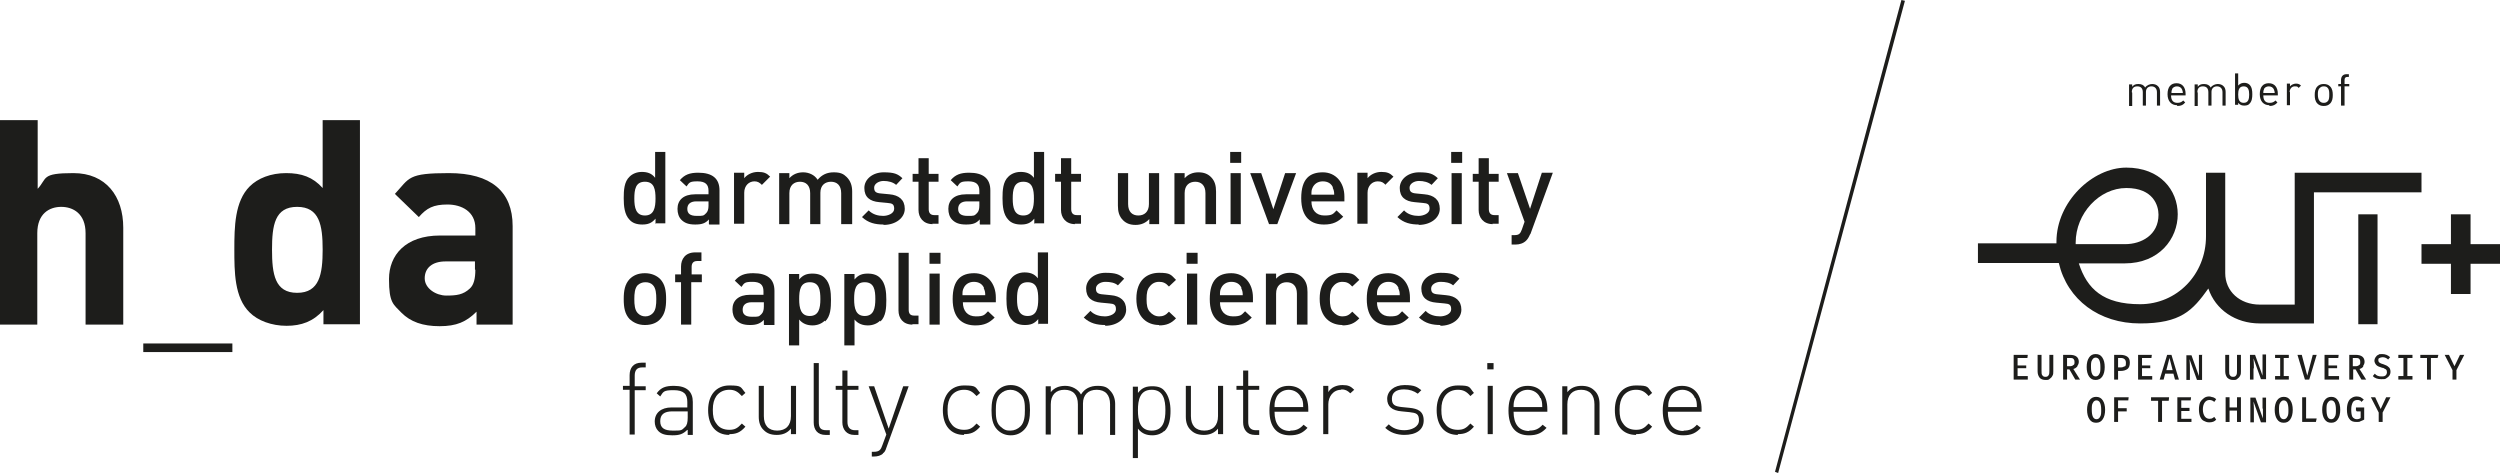 <?xml version="1.0" encoding="UTF-8"?>
<svg id="Ebene_1" data-name="Ebene 1" xmlns="http://www.w3.org/2000/svg" version="1.1" viewBox="0 0 636.9 120.5">
  <defs>
    <style>
      .cls-1 {
        fill: #1d1d1b;
        stroke-width: 0px;
      }
    </style>
  </defs>
  <g id="computer_science_3" data-name="computer science 3">
    <path class="cls-1" d="M121.1,68.7c0,2.3-.4,3.9-1.4,4.8-1.7,1.6-3.4,1.8-6,1.8s-5.5-1.8-5.5-4.4,1.9-4.3,5.3-4.3h7.5v2.1h0ZM130.6,82.7v-25.1c0-8.9-5.6-13.5-16.2-13.5s-10,1.2-13.8,5.3l6.1,5.9c2-2.3,3.7-3.2,7.3-3.2s7.1,1.8,7.1,6v1.9h-9c-8.8,0-13,5-13,11.1s1.1,6.4,3.2,8.6c2.3,2.3,5.4,3.4,9.7,3.4s6.8-1.1,9.4-3.7v3.3h9.3ZM82.2,63.6c0,6.2-.8,11-6.5,11s-6.4-4.8-6.4-11,.7-10.9,6.4-10.9,6.5,4.7,6.5,10.9M91.7,82.7V30.6h-9.5v17.3c-2.5-2.8-5.4-3.8-9.3-3.8s-7.2,1.3-9.3,3.4c-3.8,3.8-3.9,10.3-3.9,16s0,12.3,3.9,16.1c2.1,2.1,5.6,3.4,9.4,3.4s6.8-1.1,9.4-4v3.6h9.3ZM59.2,87.5h-22.7v2.2h22.7v-2.2ZM31.4,82.7v-24.7c0-8-4.4-13.9-12.7-13.9s-6.6,1.3-9.1,4v-17.5H0v52.1h9.5v-23.3c0-5,3.1-6.7,6.1-6.7s6.2,1.7,6.2,6.7v23.3h9.5Z"/>
    <path class="cls-1" d="M167,57.1v-1.4c-1,1.2-2,1.5-3.4,1.5s-2.5-.4-3.2-1.2c-1.3-1.3-1.5-3.5-1.5-5.5s.1-4.2,1.5-5.5c.7-.7,1.8-1.2,3.1-1.2s2.5.3,3.4,1.5v-6.6h2.6v18.2h-2.6ZM164.3,46.3c-2.4,0-2.7,2-2.7,4.3s.4,4.3,2.7,4.3,2.7-2,2.7-4.3-.3-4.3-2.7-4.3Z"/>
    <path class="cls-1" d="M180.6,57.1v-1.2c-.9,1-1.8,1.3-3.5,1.3s-2.7-.4-3.5-1.2c-.7-.7-1-1.7-1-2.8,0-2.2,1.5-3.7,4.5-3.7h3.4v-.9c0-1.6-.8-2.4-2.8-2.4s-2.1.3-2.8,1.3l-1.7-1.6c1.2-1.4,2.5-1.9,4.7-1.9,3.6,0,5.4,1.5,5.4,4.5v8.7h-2.6ZM180.5,51.3h-3.1c-1.5,0-2.3.7-2.3,1.9s.7,1.8,2.4,1.8,1.7,0,2.4-.7c.4-.4.6-1,.6-1.9v-1h0Z"/>
    <path class="cls-1" d="M194.1,47.1c-.6-.6-1.1-.9-1.9-.9-1.4,0-2.6,1.1-2.6,2.9v7.9h-2.6v-13h2.6v1.4c.7-.9,2-1.6,3.5-1.6s2.2.3,3.1,1.2l-2,2h0Z"/>
    <path class="cls-1" d="M214.3,57.1v-7.9c0-2-1.1-2.9-2.6-2.9s-2.7.9-2.7,2.8v8h-2.6v-7.9c0-2-1.1-2.9-2.6-2.9s-2.7.9-2.7,2.9v7.9h-2.6v-13h2.6v1.3c.9-1,2.1-1.5,3.5-1.5s2.9.6,3.7,1.9c1.1-1.3,2.4-1.9,4.1-1.9s2.5.4,3.3,1.2c1,1,1.4,2.2,1.4,3.7v8.3h-2.6Z"/>
    <path class="cls-1" d="M225.1,57.2c-2.1,0-3.9-.4-5.5-1.9l1.7-1.7c1.1,1.1,2.5,1.4,3.7,1.4s2.8-.6,2.8-1.8-.5-1.4-1.7-1.5l-2.1-.2c-2.4-.2-3.8-1.3-3.8-3.6s2.2-4,4.9-4,3.6.4,4.8,1.5l-1.6,1.7c-.8-.7-2-1-3.2-1s-2.4.7-2.4,1.7.4,1.4,1.8,1.5l2.1.2c2.4.2,3.9,1.4,3.9,3.7s-2.3,4.1-5.4,4.1h0Z"/>
    <path class="cls-1" d="M237.6,57.1c-2.4,0-3.6-1.7-3.6-3.6v-7.2h-1.5v-2h1.5v-4h2.6v4h2.5v2h-2.5v7c0,1,.5,1.5,1.4,1.5h1.1v2.2s-1.6,0-1.6,0Z"/>
    <path class="cls-1" d="M249.6,57.1v-1.2c-.9,1-1.8,1.3-3.5,1.3s-2.7-.4-3.5-1.2c-.7-.7-1-1.7-1-2.8,0-2.2,1.5-3.7,4.5-3.7h3.4v-.9c0-1.6-.8-2.4-2.8-2.4s-2.1.3-2.8,1.3l-1.7-1.6c1.2-1.4,2.5-1.9,4.7-1.9,3.6,0,5.4,1.5,5.4,4.5v8.7h-2.6ZM249.5,51.3h-3.1c-1.5,0-2.3.7-2.3,1.9s.7,1.8,2.4,1.8,1.7,0,2.4-.7c.4-.4.6-1,.6-1.9v-1h0Z"/>
    <path class="cls-1" d="M263.5,57.1v-1.4c-1,1.2-2,1.5-3.4,1.5s-2.5-.4-3.2-1.2c-1.3-1.3-1.5-3.5-1.5-5.5s.1-4.2,1.5-5.5c.7-.7,1.8-1.2,3.1-1.2s2.5.3,3.4,1.5v-6.6h2.6v18.2h-2.6ZM260.7,46.3c-2.4,0-2.7,2-2.7,4.3s.4,4.3,2.7,4.3,2.7-2,2.7-4.3-.3-4.3-2.7-4.3Z"/>
    <path class="cls-1" d="M273.9,57.1c-2.4,0-3.6-1.7-3.6-3.6v-7.2h-1.5v-2h1.5v-4h2.6v4h2.5v2h-2.5v7c0,1,.5,1.5,1.4,1.5h1.1v2.2h-1.6,0Z"/>
    <path class="cls-1" d="M292.8,57.1v-1.3c-.9,1-2.1,1.5-3.5,1.5s-2.4-.4-3.2-1.2c-1-1-1.3-2.2-1.3-3.7v-8.3h2.6v7.9c0,2,1.1,2.9,2.6,2.9s2.7-.9,2.7-2.9v-7.9h2.6v13h-2.6,0Z"/>
    <path class="cls-1" d="M307.1,57.1v-7.9c0-2-1.1-2.9-2.6-2.9s-2.7.9-2.7,2.9v7.9h-2.6v-13h2.6v1.3c.9-1,2.1-1.5,3.5-1.5s2.4.4,3.2,1.2c1,1,1.3,2.2,1.3,3.7v8.3h-2.6Z"/>
    <path class="cls-1" d="M313.4,41.5v-2.8h2.8v2.8h-2.8ZM313.5,57.1v-13h2.6v13s-2.6,0-2.6,0Z"/>
    <path class="cls-1" d="M325.4,57.1h-2.1l-4.8-13h2.8l3.1,9.2,3-9.2h2.8l-4.8,13h0Z"/>
    <path class="cls-1" d="M334.1,51.3c0,2.2,1.2,3.6,3.3,3.6s2.2-.4,3.1-1.3l1.7,1.6c-1.3,1.3-2.6,2-4.9,2-3.2,0-5.8-1.7-5.8-6.7s2.2-6.6,5.5-6.6,5.5,2.6,5.5,6.2v1.2h-8.4ZM339.6,47.8c-.4-1-1.3-1.6-2.6-1.6s-2.2.7-2.6,1.6c-.3.6-.3,1-.3,1.8h5.8c0-.8-.1-1.2-.4-1.8h0Z"/>
    <path class="cls-1" d="M353,47.1c-.6-.6-1-.9-2-.9-1.4,0-2.6,1.1-2.6,2.9v7.9h-2.6v-13h2.6v1.4c.7-.9,2-1.6,3.5-1.6s2.2.3,3.1,1.2c0,0-2,2-2,2Z"/>
    <path class="cls-1" d="M361.5,57.2c-2.1,0-3.9-.4-5.5-1.9l1.7-1.7c1,1.1,2.5,1.4,3.7,1.4s2.8-.6,2.8-1.8-.5-1.4-1.7-1.5l-2.1-.2c-2.4-.2-3.8-1.3-3.8-3.6s2.2-4,4.9-4,3.6.4,4.8,1.5l-1.6,1.7c-.8-.7-2-1-3.2-1s-2.4.7-2.4,1.7.4,1.4,1.8,1.5l2,.2c2.4.2,3.9,1.4,3.9,3.7s-2.3,4.1-5.4,4.1Z"/>
    <path class="cls-1" d="M369.7,41.5v-2.8h2.8v2.8h-2.8ZM369.8,57.1v-13h2.6v13s-2.6,0-2.6,0Z"/>
    <path class="cls-1" d="M380.3,57.1c-2.4,0-3.6-1.7-3.6-3.6v-7.2h-1.5v-2h1.5v-4h2.6v4h2.5v2h-2.5v7c0,1,.5,1.5,1.4,1.5h1.1v2.2h-1.6,0Z"/>
    <path class="cls-1" d="M389.8,59.7c-.3.7-.6,1.2-1,1.6-.7.7-1.7,1-2.7,1h-1v-2.4h.7c1.1,0,1.5-.3,1.9-1.4l.7-2-4.5-12.4h2.8l3.1,9.1,3-9.2h2.8l-5.7,15.6h0Z"/>
    <path class="cls-1" d="M168.2,81.3c-.8.9-2.1,1.5-3.9,1.5s-3-.7-3.9-1.5c-1.2-1.3-1.5-2.9-1.5-5.1s.3-3.8,1.5-5.1c.9-.9,2.1-1.5,3.9-1.5s3.1.7,3.9,1.5c1.2,1.3,1.5,2.9,1.5,5.1s-.3,3.8-1.5,5.1ZM166.3,72.6c-.5-.5-1.1-.7-1.9-.7s-1.4.3-1.9.7c-.8.8-.9,2.2-.9,3.6s.1,2.8.9,3.6c.5.5,1.1.8,1.9.8s1.4-.3,1.9-.8c.8-.8.9-2.2.9-3.6s-.1-2.8-.9-3.6Z"/>
    <path class="cls-1" d="M176.1,71.9v10.8h-2.6v-10.8h-1.5v-2h1.5v-2c0-1.9,1.1-3.6,3.6-3.6h1.6v2.2h-1.1c-1,0-1.4.6-1.4,1.5v1.9h2.6v2h-2.6Z"/>
    <path class="cls-1" d="M194.6,82.7v-1.2c-.9.9-1.8,1.3-3.5,1.3s-2.7-.4-3.5-1.2c-.7-.7-1-1.7-1-2.8,0-2.2,1.5-3.7,4.5-3.7h3.4v-.9c0-1.6-.8-2.4-2.8-2.4s-2.1.3-2.8,1.3l-1.7-1.6c1.2-1.4,2.5-1.9,4.7-1.9,3.6,0,5.4,1.5,5.4,4.5v8.7h-2.6ZM194.6,77h-3.1c-1.5,0-2.3.7-2.3,1.9s.7,1.8,2.4,1.8,1.7,0,2.4-.7c.4-.4.6-1,.6-1.9v-1.1h0Z"/>
    <path class="cls-1" d="M210.1,81.7c-.7.7-1.8,1.2-3.1,1.2s-2.5-.4-3.4-1.5v6.6h-2.6v-18.2h2.6v1.4c1-1.2,2-1.5,3.4-1.5s2.5.4,3.2,1.2c1.3,1.3,1.5,3.5,1.5,5.5s-.1,4.2-1.5,5.5h0ZM206.3,71.9c-2.4,0-2.7,2-2.7,4.3s.4,4.3,2.7,4.3,2.7-2,2.7-4.3-.3-4.3-2.7-4.3Z"/>
    <path class="cls-1" d="M224.2,81.7c-.7.7-1.8,1.2-3.1,1.2s-2.5-.4-3.4-1.5v6.6h-2.6v-18.2h2.6v1.4c1-1.2,2-1.5,3.4-1.5s2.5.4,3.2,1.2c1.3,1.3,1.5,3.5,1.5,5.5s-.1,4.2-1.5,5.5h0ZM220.3,71.9c-2.4,0-2.7,2-2.7,4.3s.4,4.3,2.7,4.3,2.7-2,2.7-4.3-.3-4.3-2.7-4.3Z"/>
    <path class="cls-1" d="M232.5,82.7c-2.5,0-3.6-1.7-3.6-3.6v-14.7h2.6v14.5c0,1,.4,1.5,1.4,1.5h1.1v2.2s-1.6,0-1.6,0Z"/>
    <path class="cls-1" d="M236.8,67.2v-2.8h2.8v2.8h-2.8ZM236.8,82.7v-13h2.6v13h-2.6Z"/>
    <path class="cls-1" d="M245.3,77c0,2.2,1.2,3.6,3.3,3.6s2.2-.4,3.1-1.3l1.7,1.6c-1.3,1.3-2.6,2-4.9,2-3.2,0-5.8-1.7-5.8-6.7s2.2-6.6,5.5-6.6,5.5,2.6,5.5,6.2v1.2h-8.4,0ZM250.7,73.4c-.4-1-1.3-1.6-2.6-1.6s-2.2.7-2.6,1.6c-.3.6-.3,1-.3,1.8h5.8c0-.8-.1-1.2-.4-1.8Z"/>
    <path class="cls-1" d="M264.5,82.7v-1.4c-1,1.2-2,1.5-3.4,1.5s-2.5-.4-3.2-1.2c-1.3-1.3-1.5-3.5-1.5-5.5s.1-4.2,1.5-5.5c.7-.7,1.8-1.2,3.1-1.2s2.5.3,3.4,1.5v-6.6h2.6v18.2h-2.6ZM261.8,71.9c-2.4,0-2.7,2-2.7,4.3s.4,4.3,2.7,4.3,2.7-2,2.7-4.3-.3-4.3-2.7-4.3Z"/>
    <path class="cls-1" d="M281.6,82.8c-2.1,0-3.9-.4-5.5-1.9l1.7-1.7c1,1.1,2.5,1.4,3.7,1.4s2.8-.6,2.8-1.8-.5-1.4-1.7-1.5l-2.1-.2c-2.4-.2-3.8-1.3-3.8-3.6s2.2-4,4.9-4,3.6.4,4.8,1.5l-1.6,1.7c-.8-.7-2-.9-3.2-.9s-2.4.7-2.4,1.7.4,1.4,1.8,1.5l2,.2c2.4.2,3.9,1.4,3.9,3.7s-2.3,4.1-5.4,4.1h0Z"/>
    <path class="cls-1" d="M295.3,82.8c-2.9,0-5.8-1.8-5.8-6.7s2.9-6.6,5.8-6.6,3,.5,4.3,1.8l-1.8,1.7c-.8-.9-1.5-1.2-2.5-1.2s-1.8.4-2.4,1.2c-.6.7-.8,1.6-.8,3.2s.2,2.5.8,3.2c.6.7,1.4,1.2,2.4,1.2s1.7-.3,2.5-1.2l1.8,1.7c-1.2,1.3-2.5,1.8-4.3,1.8h0Z"/>
    <path class="cls-1" d="M302.3,67.2v-2.8h2.8v2.8h-2.8ZM302.4,82.7v-13h2.6v13h-2.6Z"/>
    <path class="cls-1" d="M310.8,77c0,2.2,1.2,3.6,3.3,3.6s2.2-.4,3.1-1.3l1.7,1.6c-1.3,1.3-2.6,2-4.9,2-3.2,0-5.8-1.7-5.8-6.7s2.2-6.6,5.5-6.6,5.5,2.6,5.5,6.2v1.2h-8.4ZM316.3,73.4c-.4-1-1.3-1.6-2.6-1.6s-2.2.7-2.6,1.6c-.3.6-.3,1-.3,1.8h5.8c0-.8-.1-1.2-.4-1.8h0Z"/>
    <path class="cls-1" d="M330.4,82.7v-7.9c0-2-1.1-2.9-2.6-2.9s-2.7.9-2.7,2.9v7.9h-2.6v-13h2.6v1.3c.9-1,2.1-1.5,3.5-1.5s2.4.4,3.2,1.2c1,1,1.3,2.2,1.3,3.7v8.3h-2.6Z"/>
    <path class="cls-1" d="M342,82.8c-2.9,0-5.8-1.8-5.8-6.7s2.9-6.6,5.8-6.6,3,.5,4.3,1.8l-1.8,1.7c-.8-.9-1.5-1.2-2.5-1.2s-1.8.4-2.4,1.2c-.6.7-.8,1.6-.8,3.2s.2,2.5.8,3.2c.6.7,1.4,1.2,2.4,1.2s1.7-.3,2.5-1.2l1.8,1.7c-1.2,1.3-2.5,1.8-4.3,1.8h0Z"/>
    <path class="cls-1" d="M350.8,77c0,2.2,1.2,3.6,3.3,3.6s2.2-.4,3.1-1.3l1.7,1.6c-1.3,1.3-2.6,2-4.9,2-3.2,0-5.8-1.7-5.8-6.7s2.2-6.6,5.5-6.6,5.5,2.6,5.5,6.2v1.2h-8.4ZM356.3,73.4c-.4-1-1.3-1.6-2.6-1.6s-2.2.7-2.6,1.6c-.3.6-.3,1-.3,1.8h5.8c0-.8-.1-1.2-.4-1.8h0Z"/>
    <path class="cls-1" d="M367,82.8c-2.1,0-3.9-.4-5.5-1.9l1.7-1.7c1,1.1,2.5,1.4,3.7,1.4s2.8-.6,2.8-1.8-.5-1.4-1.7-1.5l-2.1-.2c-2.4-.2-3.8-1.3-3.8-3.6s2.2-4,4.9-4,3.6.4,4.8,1.5l-1.6,1.7c-.8-.7-2-.9-3.2-.9s-2.4.7-2.4,1.7.4,1.4,1.8,1.5l2,.2c2.4.2,3.9,1.4,3.9,3.7s-2.3,4.1-5.4,4.1h0Z"/>
    <path class="cls-1" d="M161.7,110.7h-1.3v-11.4h-1.7v-1h1.7v-2.7c0-1.9,1-3.2,3-3.2h1.1v1.2h-.9c-1.3,0-1.9.7-1.9,2.1v2.7h2.8v1h-2.8v11.4h0Z"/>
    <path class="cls-1" d="M175.1,109.5c-1.1,1.1-2,1.4-3.8,1.4s-2.8-.3-3.6-1.1c-.6-.6-.9-1.5-.9-2.4,0-2.2,1.6-3.6,4.3-3.6h4v-1.4c0-2-.9-3-3.5-3s-2.6.4-3.4,1.6l-.9-.8c1.1-1.5,2.3-1.9,4.4-1.9,3.3,0,4.8,1.5,4.8,4.1v8.4h-1.3v-1.2h0ZM171.3,104.8c-2.1,0-3.1.8-3.1,2.5s1,2.4,3.2,2.4,2.2,0,3.1-.9c.5-.4.7-1.2.7-2.4v-1.6h-3.8Z"/>
    <path class="cls-1" d="M185.8,110.8c-3.4,0-5.4-2.4-5.4-6.3s2.1-6.3,5.4-6.3,2.8.4,4.1,1.9l-.9.8c-1.1-1.2-1.9-1.6-3.2-1.6s-2.5.5-3.3,1.6c-.6.9-.9,1.9-.9,3.5s.2,2.6.9,3.5c.7,1.1,1.9,1.6,3.3,1.6s2.1-.4,3.2-1.6l.9.8c-1.3,1.5-2.4,1.9-4.1,1.9h0Z"/>
    <path class="cls-1" d="M201.5,109.2c-.9,1.1-2.1,1.6-3.6,1.6s-2.5-.4-3.3-1.2c-.9-.8-1.3-2-1.3-3.4v-7.9h1.3v7.7c0,2.4,1.2,3.7,3.4,3.7s3.5-1.3,3.5-3.7v-7.7h1.3v12.3h-1.3s0-1.5,0-1.5Z"/>
    <path class="cls-1" d="M207.3,107.5v-15h1.3v15c0,1.4.4,2.1,1.9,2.1h.9v1.2h-1.1c-2,0-3-1.3-3-3.2h0Z"/>
    <path class="cls-1" d="M214.6,107.5v-8.2h-1.7v-1h1.7v-3.9h1.3v3.9h2.8v1h-2.8v8.2c0,1.3.6,2.1,1.9,2.1h.9v1.2h-1.1c-1.9,0-3-1.4-3-3.2h0Z"/>
    <path class="cls-1" d="M225,115.5c-.6.6-1.5.8-2.3.8h-.6v-1.2h.5c1.4,0,1.8-.5,2.2-1.7l1-2.7-4.5-12.3h1.4l3.7,10.8,3.7-10.8h1.4l-5.7,15.7c-.2.7-.5,1.2-.9,1.4h0Z"/>
    <path class="cls-1" d="M245.6,110.8c-3.4,0-5.4-2.4-5.4-6.3s2.1-6.3,5.4-6.3,2.8.4,4.1,1.9l-.9.8c-1.1-1.2-1.9-1.6-3.2-1.6s-2.5.5-3.3,1.6c-.6.9-.9,1.9-.9,3.5s.2,2.6.9,3.5c.7,1.1,1.9,1.6,3.3,1.6s2.1-.4,3.2-1.6l.9.8c-1.3,1.5-2.4,1.9-4.1,1.9h0Z"/>
    <path class="cls-1" d="M260.9,109.5c-.9.9-2,1.4-3.4,1.4s-2.5-.5-3.4-1.4c-1.3-1.3-1.5-3.2-1.5-5s.2-3.7,1.5-5c.9-.9,2-1.4,3.4-1.4s2.5.5,3.4,1.4c1.3,1.3,1.5,3.2,1.5,5s-.2,3.7-1.5,5ZM260,100.4c-.7-.7-1.6-1.1-2.6-1.1s-1.9.4-2.6,1.1c-1,1-1.1,2.7-1.1,4.1s0,3.1,1.1,4.1,1.6,1.1,2.6,1.1,1.9-.4,2.6-1.1c1-1,1.1-2.7,1.1-4.1s0-3.1-1.1-4.1Z"/>
    <path class="cls-1" d="M282.8,103c0-2.4-1.2-3.7-3.4-3.7s-3.5,1.3-3.5,3.5v7.9h-1.3v-7.7c0-2.4-1.2-3.7-3.4-3.7s-3.5,1.3-3.5,3.7v7.7h-1.3v-12.3h1.3v1.5c.9-1.1,2.1-1.6,3.7-1.6s3.2.8,4,2.2c.9-1.5,2.4-2.2,4.2-2.2s2.5.4,3.2,1.2c.8.8,1.3,2,1.3,3.4v7.9h-1.3v-7.7h0Z"/>
    <path class="cls-1" d="M296.6,109.8c-.6.6-1.7,1.1-3,1.1s-2.6-.3-3.7-1.7v7.5h-1.3v-18.2h1.3v1.6c1.1-1.4,2.2-1.7,3.7-1.7s2.4.4,3,1.1c1.2,1.3,1.6,3.3,1.6,5.2s-.3,4-1.6,5.2h0ZM293.4,99.3c-3,0-3.5,2.6-3.5,5.2s.5,5.2,3.5,5.2,3.5-2.6,3.5-5.2-.5-5.2-3.5-5.2Z"/>
    <path class="cls-1" d="M310.3,109.2c-.9,1.1-2.1,1.6-3.6,1.6s-2.5-.4-3.3-1.2c-.9-.8-1.3-2-1.3-3.4v-7.9h1.3v7.7c0,2.4,1.2,3.7,3.4,3.7s3.5-1.3,3.5-3.7v-7.7h1.3v12.3h-1.3s0-1.5,0-1.5Z"/>
    <path class="cls-1" d="M316.7,107.5v-8.2h-1.7v-1h1.7v-3.9h1.3v3.9h2.8v1h-2.8v8.2c0,1.3.6,2.1,1.9,2.1h.9v1.2h-1.1c-2,0-3-1.4-3-3.2h0Z"/>
    <path class="cls-1" d="M328.7,109.7c1.5,0,2.4-.4,3.4-1.5l1,.8c-1.2,1.3-2.4,1.9-4.5,1.9-3.4,0-5.2-2.2-5.2-6.3s1.8-6.3,4.9-6.3,5,2.2,5,6v.6h-8.6c0,3.2,1.4,4.9,4,4.9h0ZM331.5,101.4c-.5-1.3-1.8-2.1-3.2-2.1s-2.7.8-3.2,2.1c-.3.8-.4,1.1-.4,2.3h7.3c0-1.2-.1-1.6-.4-2.3h0Z"/>
    <path class="cls-1" d="M341.7,99.3c-2.1,0-3.3,1.8-3.3,3.7v7.6h-1.3v-12.3h1.3v1.6c.7-1.2,2.1-1.8,3.6-1.8s2.1.3,3,1.2l-1,.9c-.7-.7-1.3-1-2.3-1h0Z"/>
    <path class="cls-1" d="M357.9,110.8c-2.1,0-3.7-.6-5-1.8l.9-.9c1,1,2.3,1.5,4,1.5s3.7-.8,3.7-2.5-.7-1.9-2.4-2.1l-2-.2c-2.5-.2-3.7-1.3-3.7-3.2s1.7-3.5,4.4-3.5,3.2.5,4.3,1.3l-.9.9c-1-.7-2.1-1.1-3.5-1.1-2,0-3.1.8-3.1,2.4s.8,1.9,2.5,2.1l2,.2c2,.2,3.6.8,3.6,3.2s-1.9,3.7-5,3.7h0Z"/>
    <path class="cls-1" d="M371.4,110.8c-3.4,0-5.4-2.4-5.4-6.3s2-6.3,5.4-6.3,2.8.4,4.1,1.9l-.9.8c-1-1.2-1.9-1.6-3.2-1.6s-2.5.5-3.3,1.6c-.6.9-.9,1.9-.9,3.5s.2,2.6.9,3.5c.7,1.1,1.9,1.6,3.3,1.6s2.1-.4,3.2-1.6l.9.8c-1.3,1.5-2.4,1.9-4.1,1.9h0Z"/>
    <path class="cls-1" d="M378.9,92.5h1.6v1.6h-1.6v-1.6ZM379,98.3h1.3v12.3h-1.3v-12.3Z"/>
    <path class="cls-1" d="M389.6,109.7c1.5,0,2.4-.4,3.4-1.5l1,.8c-1.2,1.3-2.4,1.9-4.5,1.9-3.4,0-5.2-2.2-5.2-6.3s1.8-6.3,4.9-6.3,5,2.2,5,6v.6h-8.6c0,3.2,1.4,4.9,4,4.9h0ZM392.4,101.4c-.5-1.3-1.8-2.1-3.2-2.1s-2.7.8-3.2,2.1c-.3.8-.4,1.1-.4,2.3h7.3c0-1.2-.1-1.6-.4-2.3h0Z"/>
    <path class="cls-1" d="M406.2,103c0-2.4-1.2-3.7-3.4-3.7s-3.5,1.3-3.5,3.7v7.7h-1.3v-12.3h1.3v1.5c.9-1.1,2.1-1.6,3.6-1.6s2.5.4,3.3,1.2c.9.8,1.3,2,1.3,3.4v7.9h-1.3s0-7.7,0-7.7Z"/>
    <path class="cls-1" d="M416.8,110.8c-3.4,0-5.4-2.4-5.4-6.3s2-6.3,5.4-6.3,2.8.4,4.1,1.9l-.9.8c-1-1.2-1.9-1.6-3.2-1.6s-2.5.5-3.3,1.6c-.6.9-.9,1.9-.9,3.5s.2,2.6.9,3.5c.7,1.1,1.9,1.6,3.3,1.6s2.1-.4,3.2-1.6l.9.8c-1.3,1.5-2.4,1.9-4.1,1.9h0Z"/>
    <path class="cls-1" d="M428.9,109.7c1.5,0,2.4-.4,3.4-1.5l1,.8c-1.2,1.3-2.4,1.9-4.5,1.9-3.4,0-5.2-2.2-5.2-6.3s1.8-6.3,4.9-6.3,5,2.2,5,6v.6h-8.6c0,3.2,1.4,4.9,4,4.9h0ZM431.8,101.4c-.5-1.3-1.8-2.1-3.2-2.1s-2.7.8-3.2,2.1c-.3.8-.4,1.1-.4,2.3h7.3c0-1.2-.1-1.6-.4-2.3h0Z"/>
  </g>
  <g id="eut_V1" data-name="eut V1">
    <polygon class="cls-1" points="452.2 120.2 453 120.5 485.3 .2 484.4 0 452.2 120.2"/>
    <path class="cls-1" d="M543.1,23.5c0-1,.5-1.5,1.4-1.5s1.4.5,1.4,1.5v3.4h.8v-3.5c0-.9.6-1.4,1.4-1.4s1.4.5,1.4,1.5v3.4h.8v-3.5c0-.6-.2-1.2-.6-1.5-.3-.3-.8-.5-1.4-.5s-1.4.3-1.8.9c-.3-.6-.9-.9-1.7-.9s-1.2.2-1.6.7v-.6h-.8v5.5h.8v-3.4h0Z"/>
    <path class="cls-1" d="M554.7,27c1,0,1.5-.3,2-.9l-.5-.5c-.4.4-.8.6-1.5.6-1.1,0-1.6-.7-1.6-1.9h3.7v-.4c0-1.6-.8-2.7-2.3-2.7s-2.3,1-2.3,2.8,1,2.8,2.4,2.8h0ZM553.3,22.8c.2-.5.7-.8,1.3-.8s1.1.3,1.3.8c.1.3.2.5.2.9h-2.9c0-.5,0-.6.2-.9h0Z"/>
    <path class="cls-1" d="M559.8,23.5c0-1,.5-1.5,1.4-1.5s1.4.5,1.4,1.5v3.4h.8v-3.5c0-.9.6-1.4,1.4-1.4s1.4.5,1.4,1.5v3.4h.8v-3.5c0-.6-.2-1.2-.6-1.5-.3-.3-.8-.5-1.4-.5s-1.4.3-1.8.9c-.3-.6-.9-.9-1.7-.9s-1.2.2-1.6.7v-.6h-.8v5.5h.8v-3.4h0Z"/>
    <path class="cls-1" d="M570.2,26.2c.5.6,1,.7,1.6.7s1.1-.2,1.3-.5c.6-.6.7-1.5.7-2.4s-.1-1.8-.7-2.4c-.3-.3-.8-.5-1.3-.5s-1.1.1-1.6.7v-3.1h-.8v8h.8v-.7h0ZM571.6,22c1.2,0,1.4,1,1.4,2.1s-.2,2.1-1.4,2.1-1.4-1-1.4-2.1.2-2.1,1.4-2.1Z"/>
    <path class="cls-1" d="M578.2,27c.9,0,1.5-.3,2-.9l-.5-.5c-.4.4-.8.6-1.5.6-1.1,0-1.6-.7-1.6-1.9h3.7v-.4c0-1.6-.8-2.7-2.3-2.7s-2.3,1-2.3,2.8,1,2.8,2.4,2.8h0ZM576.7,22.8c.2-.5.7-.8,1.3-.8s1.1.3,1.3.8c.1.3.2.5.2.9h-2.9c0-.5,0-.6.2-.9h0Z"/>
    <path class="cls-1" d="M583.3,23.5c0-.8.5-1.5,1.3-1.5s.7.1,1,.4l.6-.6c-.4-.4-.8-.5-1.3-.5s-1.2.3-1.5.7v-.7h-.8v5.5h.8v-3.4h0Z"/>
    <path class="cls-1" d="M592,27c.7,0,1.2-.2,1.6-.6.6-.6.7-1.4.7-2.2s-.1-1.6-.7-2.2c-.4-.4-.9-.6-1.6-.6s-1.2.2-1.6.6c-.6.6-.7,1.4-.7,2.2s.1,1.6.7,2.2c.4.4.9.6,1.6.6ZM591,22.4c.3-.3.6-.4,1-.4s.8.1,1,.4c.4.4.4,1.1.4,1.7s0,1.3-.4,1.7c-.3.3-.6.4-1,.4s-.7-.1-1-.4c-.4-.4-.5-1.1-.5-1.7s0-1.3.5-1.7Z"/>
    <path class="cls-1" d="M596.5,26.9h.8v-4.9h1.2v-.6h-1.2v-1c0-.5.2-.8.7-.8h.4v-.7h-.6c-1,0-1.4.7-1.4,1.5v1h-.7v.6h.7v4.9Z"/>
    <path class="cls-1" d="M529.2,93.3c.2-.3.4-.7.4-1.1,0-1.2-.8-1.8-2.3-1.8h-1.7v6.3h1v-2.6h.6l1.5,2.6h1.2l-1.7-2.7c.4-.1.7-.3,1-.6h0ZM526.6,93.3v-2.1h.7c.4,0,.7,0,.9.2.2.2.3.4.3.8s0,.7-.3.8c-.2.2-.5.3-.9.3h-.7,0Z"/>
    <path class="cls-1" d="M602,93.3c.2-.3.4-.7.4-1.1,0-1.2-.8-1.8-2.3-1.8h-1.6v6.3h1v-2.6h.6l1.5,2.6h1.2l-1.7-2.7c.4-.1.7-.3,1-.6h0ZM599.4,93.3v-2.1h.7c.4,0,.7,0,.9.2.2.2.3.4.3.8s0,.7-.3.8c-.2.2-.5.3-.9.3h-.7Z"/>
    <path class="cls-1" d="M593.9,101.1c-.7,0-1.3.3-1.7.9-.4.6-.6,1.4-.6,2.4s.2,1.8.6,2.4c.4.6.9.9,1.7.9s1.3-.3,1.7-.9c.4-.6.6-1.4.6-2.4s-.2-1.8-.6-2.4c-.4-.6-.9-.9-1.7-.9h0ZM594.8,106.2c-.2.4-.5.6-.9.6s-.7-.2-.9-.6-.3-1-.3-1.8,0-1.4.3-1.8.5-.6.9-.6.7.2.9.6c.2.4.3,1,.3,1.8s0,1.4-.3,1.8Z"/>
    <path class="cls-1" d="M534,101.1c-.7,0-1.3.3-1.7.9-.4.6-.6,1.4-.6,2.4s.2,1.8.6,2.4c.4.6.9.9,1.7.9s1.3-.3,1.7-.9c.4-.6.6-1.4.6-2.4s-.2-1.8-.6-2.4c-.4-.6-.9-.9-1.7-.9ZM535,106.2c-.2.4-.5.6-.9.6s-.7-.2-.9-.6-.3-1-.3-1.8,0-1.4.3-1.8c.2-.4.5-.6.9-.6s.7.2.9.6.3,1,.3,1.8,0,1.4-.3,1.8h0Z"/>
    <path class="cls-1" d="M533.9,96.8c.7,0,1.3-.3,1.7-.9.4-.6.6-1.4.6-2.4s-.2-1.8-.6-2.4-.9-.9-1.7-.9-1.3.3-1.7.9-.6,1.4-.6,2.4.2,1.8.6,2.4c.4.6.9.9,1.7.9ZM533,91.7c.2-.4.5-.6.9-.6s.7.2.9.6c.2.4.3,1,.3,1.8s0,1.4-.3,1.8c-.2.4-.5.6-.9.6s-.7-.2-.9-.6-.3-1-.3-1.8,0-1.4.3-1.8h0Z"/>
    <path class="cls-1" d="M600.4,104.8h1v1.7c-.3.2-.6.3-1,.3s-.8-.2-1.1-.6c-.2-.4-.3-1-.3-1.9s.2-1.4.4-1.8.7-.6,1.1-.6.4,0,.6.1c.2,0,.4.2.5.4l.6-.6c-.2-.2-.5-.4-.8-.6-.3-.1-.6-.2-1-.2s-.9.1-1.3.4c-.4.2-.7.6-.9,1.1s-.3,1.1-.3,1.8c0,1.1.2,1.9.6,2.4.4.6,1,.8,1.8.8s.7,0,1.1-.2.6-.2.9-.4v-3.1h-2.1v.8c0,0,.1,0,.1,0Z"/>
    <path class="cls-1" d="M522.1,94.4c0,.5,0,.9-.2,1.2s-.4.4-.8.4-.6-.1-.8-.4c-.2-.2-.2-.6-.2-1.2v-4h-1v4.2c0,.7.2,1.2.5,1.6.3.4.9.6,1.5.6s.8,0,1.1-.3c.3-.2.5-.4.7-.8.2-.3.2-.7.2-1.1v-4.2h-1v4h0Z"/>
    <polygon class="cls-1" points="616.6 91.2 618.3 91.2 618.3 96.7 619.3 96.7 619.3 91.2 621 91.2 621.2 90.4 616.6 90.4 616.6 91.2"/>
    <polygon class="cls-1" points="625.3 93.3 623.9 90.4 622.8 90.4 624.8 94.3 624.8 96.7 625.8 96.7 625.8 94.3 627.8 90.4 626.7 90.4 625.3 93.3"/>
    <polygon class="cls-1" points="514 93.8 516.2 93.8 516.2 93.1 514 93.1 514 91.2 516.5 91.2 516.6 90.4 513 90.4 513 96.7 516.6 96.7 516.6 95.8 514 95.8 514 93.8"/>
    <polygon class="cls-1" points="606.5 104.2 605.1 101.2 604 101.2 606 105.1 606 107.5 607 107.5 607 105.1 609 101.2 607.9 101.2 606.5 104.2"/>
    <polygon class="cls-1" points="611 91.2 612.3 91.2 612.3 95.8 611 95.8 611 96.7 614.6 96.7 614.6 95.8 613.3 95.8 613.3 91.2 614.6 91.2 614.6 90.4 611 90.4 611 91.2"/>
    <path class="cls-1" d="M561.1,90.4h-.9v2.9c0,.5,0,.9,0,1.3,0,.4,0,.8,0,1.2l-1.9-5.3h-1.3v6.3h.9v-2.8c0-.7,0-1.5-.1-2.5l1.9,5.3h1.3v-6.3h0Z"/>
    <polygon class="cls-1" points="538.6 107.5 539.6 107.5 539.6 104.8 541.8 104.8 541.8 104 539.6 104 539.6 102 542.2 102 542.3 101.2 538.6 101.2 538.6 107.5"/>
    <polygon class="cls-1" points="595.7 91.2 595.8 90.4 592.2 90.4 592.2 96.7 595.9 96.7 595.9 95.8 593.2 95.8 593.2 93.8 595.4 93.8 595.4 93.1 593.2 93.1 593.2 91.2 595.7 91.2"/>
    <polygon class="cls-1" points="583.1 91.2 583.1 90.4 579.6 90.4 579.6 91.2 580.9 91.2 580.9 95.8 579.6 95.8 579.6 96.7 583.1 96.7 583.1 95.8 581.8 95.8 581.8 91.2 583.1 91.2"/>
    <path class="cls-1" d="M581.8,101.1c-.7,0-1.3.3-1.7.9-.4.6-.6,1.4-.6,2.4s.2,1.8.6,2.4c.4.6.9.9,1.7.9s1.3-.3,1.7-.9c.4-.6.6-1.4.6-2.4s-.2-1.8-.6-2.4c-.4-.6-.9-.9-1.7-.9h0ZM582.7,106.2c-.2.4-.5.6-.9.6s-.7-.2-.9-.6-.3-1-.3-1.8,0-1.4.3-1.8.5-.6.9-.6.7.2.9.6.3,1,.3,1.8,0,1.4-.3,1.8Z"/>
    <polygon class="cls-1" points="569.9 103.8 568 103.8 568 101.2 567 101.2 567 107.5 568 107.5 568 104.6 569.9 104.6 569.9 107.5 570.9 107.5 570.9 101.2 569.9 101.2 569.9 103.8"/>
    <path class="cls-1" d="M563.6,106.6c-.2,0-.5.1-.7.1-.5,0-.9-.2-1.2-.6s-.5-1-.5-1.8.2-1.4.5-1.8.7-.6,1.2-.6.9.2,1.2.5l.5-.7c-.2-.2-.5-.4-.8-.5-.3,0-.6-.2-1-.2s-.9.1-1.3.4c-.4.3-.7.6-1,1.1-.2.5-.3,1.1-.3,1.8s.1,1.3.3,1.8c.2.5.5.9.9,1.1s.8.4,1.4.4c.8,0,1.4-.2,1.8-.7l-.5-.7c-.2.2-.4.3-.6.4h0Z"/>
    <path class="cls-1" d="M574.2,93.8c0-.7,0-1.5-.1-2.5l1.9,5.3h1.3v-6.3h-.9v2.9c0,.5,0,.9,0,1.3,0,.4,0,.8,0,1.2l-1.9-5.3h-1.3v6.3h.9v-2.8h0Z"/>
    <path class="cls-1" d="M569.9,94.4c0,.5,0,.9-.2,1.2s-.4.4-.8.4-.6-.1-.8-.4c-.2-.2-.2-.6-.2-1.2v-4h-1v4.2c0,.7.2,1.2.5,1.6.4.4.9.6,1.5.6s.8,0,1.1-.3c.3-.2.5-.4.7-.8.2-.3.2-.7.2-1.1v-4.2h-1v4h0Z"/>
    <path class="cls-1" d="M606.6,95.9c-.6,0-1.2-.2-1.6-.7l-.5.6c.5.6,1.3.8,2.2.8s.9,0,1.2-.2c.3-.2.6-.4.8-.7.2-.3.3-.6.3-1,0-.6-.2-1-.5-1.2-.3-.3-.7-.5-1.3-.7-.4-.1-.6-.2-.8-.3s-.3-.2-.4-.3c0-.1-.1-.3-.1-.4,0-.3,0-.5.3-.6.2-.1.5-.2.8-.2.5,0,1,.2,1.4.6l.5-.6c-.5-.5-1.2-.8-2-.8s-.7,0-1,.2c-.3.1-.5.3-.7.6-.2.3-.3.6-.3.9s.2.8.5,1.1c.3.3.8.5,1.5.7.3,0,.6.2.7.3.2,0,.3.2.4.3,0,.1.1.3.1.5,0,.3-.1.6-.3.8s-.5.3-.9.3h0Z"/>
    <polygon class="cls-1" points="548 102.1 549.8 102.1 549.8 107.5 550.8 107.5 550.8 102.1 552.5 102.1 552.6 101.2 548 101.2 548 102.1"/>
    <polygon class="cls-1" points="587.5 101.2 586.5 101.2 586.5 107.5 590 107.5 590.2 106.6 587.5 106.6 587.5 101.2"/>
    <path class="cls-1" d="M576.5,104.1c0,.5,0,.9,0,1.3,0,.4,0,.8,0,1.2l-1.9-5.3h-1.3v6.3h.9v-2.8c0-.7,0-1.5-.1-2.5l1.9,5.3h1.3v-6.3h-.9v2.8h0Z"/>
    <polygon class="cls-1" points="548.1 91.2 548.2 90.4 544.7 90.4 544.7 96.7 548.3 96.7 548.3 95.8 545.7 95.8 545.7 93.8 547.8 93.8 547.8 93.1 545.7 93.1 545.7 91.2 548.1 91.2"/>
    <polygon class="cls-1" points="587.8 95.7 586.4 90.4 585.3 90.4 587.2 96.7 588.3 96.7 590.2 90.4 589.2 90.4 587.8 95.7"/>
    <polygon class="cls-1" points="555.7 104.7 557.8 104.7 557.8 103.9 555.7 103.9 555.7 102 558.1 102 558.2 101.2 554.7 101.2 554.7 107.5 558.3 107.5 558.3 106.7 555.7 106.7 555.7 104.7"/>
    <path class="cls-1" d="M553.3,90.4h-1.2l-1.9,6.3h1l.4-1.5h2.1l.4,1.5h1l-1.9-6.3h0ZM551.9,94.3l.8-3.1.8,3.1h-1.7,0Z"/>
    <path class="cls-1" d="M540.2,90.4h-1.6v6.3h1v-2.2h.7c.7,0,1.3-.2,1.7-.5.4-.3.6-.9.6-1.6s-.2-1.2-.6-1.5-1-.5-1.8-.5h0ZM541.2,93.3c-.2.2-.5.3-.9.3h-.7v-2.4h.7c.8,0,1.3.4,1.3,1.2s-.1.8-.3,1h0Z"/>
    <polygon class="cls-1" points="629.4 62.2 629.4 54.6 624.4 54.6 624.4 62.2 616.9 62.2 616.9 67.2 624.4 67.2 624.4 74.9 629.4 74.9 629.4 67.2 636.9 67.2 636.9 62.2 629.4 62.2"/>
    <rect class="cls-1" x="600.8" y="54.6" width="4.9" height="28"/>
    <path class="cls-1" d="M589.5,82.6v-33.6h27.4v-5h-32.3v33.6h-8.9c-5.1,0-8.8-3.4-8.8-8v-25.6h-4.9v16.2c0,9.7-7.4,17.3-16.8,17.3s-13.5-3.9-15.6-10.4h11.7c8.8,0,13.5-6.3,13.5-12.5s-4.5-11.9-13.1-11.9-17.8,8.7-17.8,18.9v.4h-20v5h20.6c2.2,9.4,10.3,15.4,20.7,15.4s13.4-3.3,17.4-8.9c1.8,5.4,6.9,8.9,13.1,8.9h13.8,0ZM528.8,62.2v-.4c0-7.4,6-13.9,12.9-13.9s8.2,4.5,8.2,6.8c0,5.2-4.4,7.5-8.5,7.5h-12.5Z"/>
  </g>
</svg>